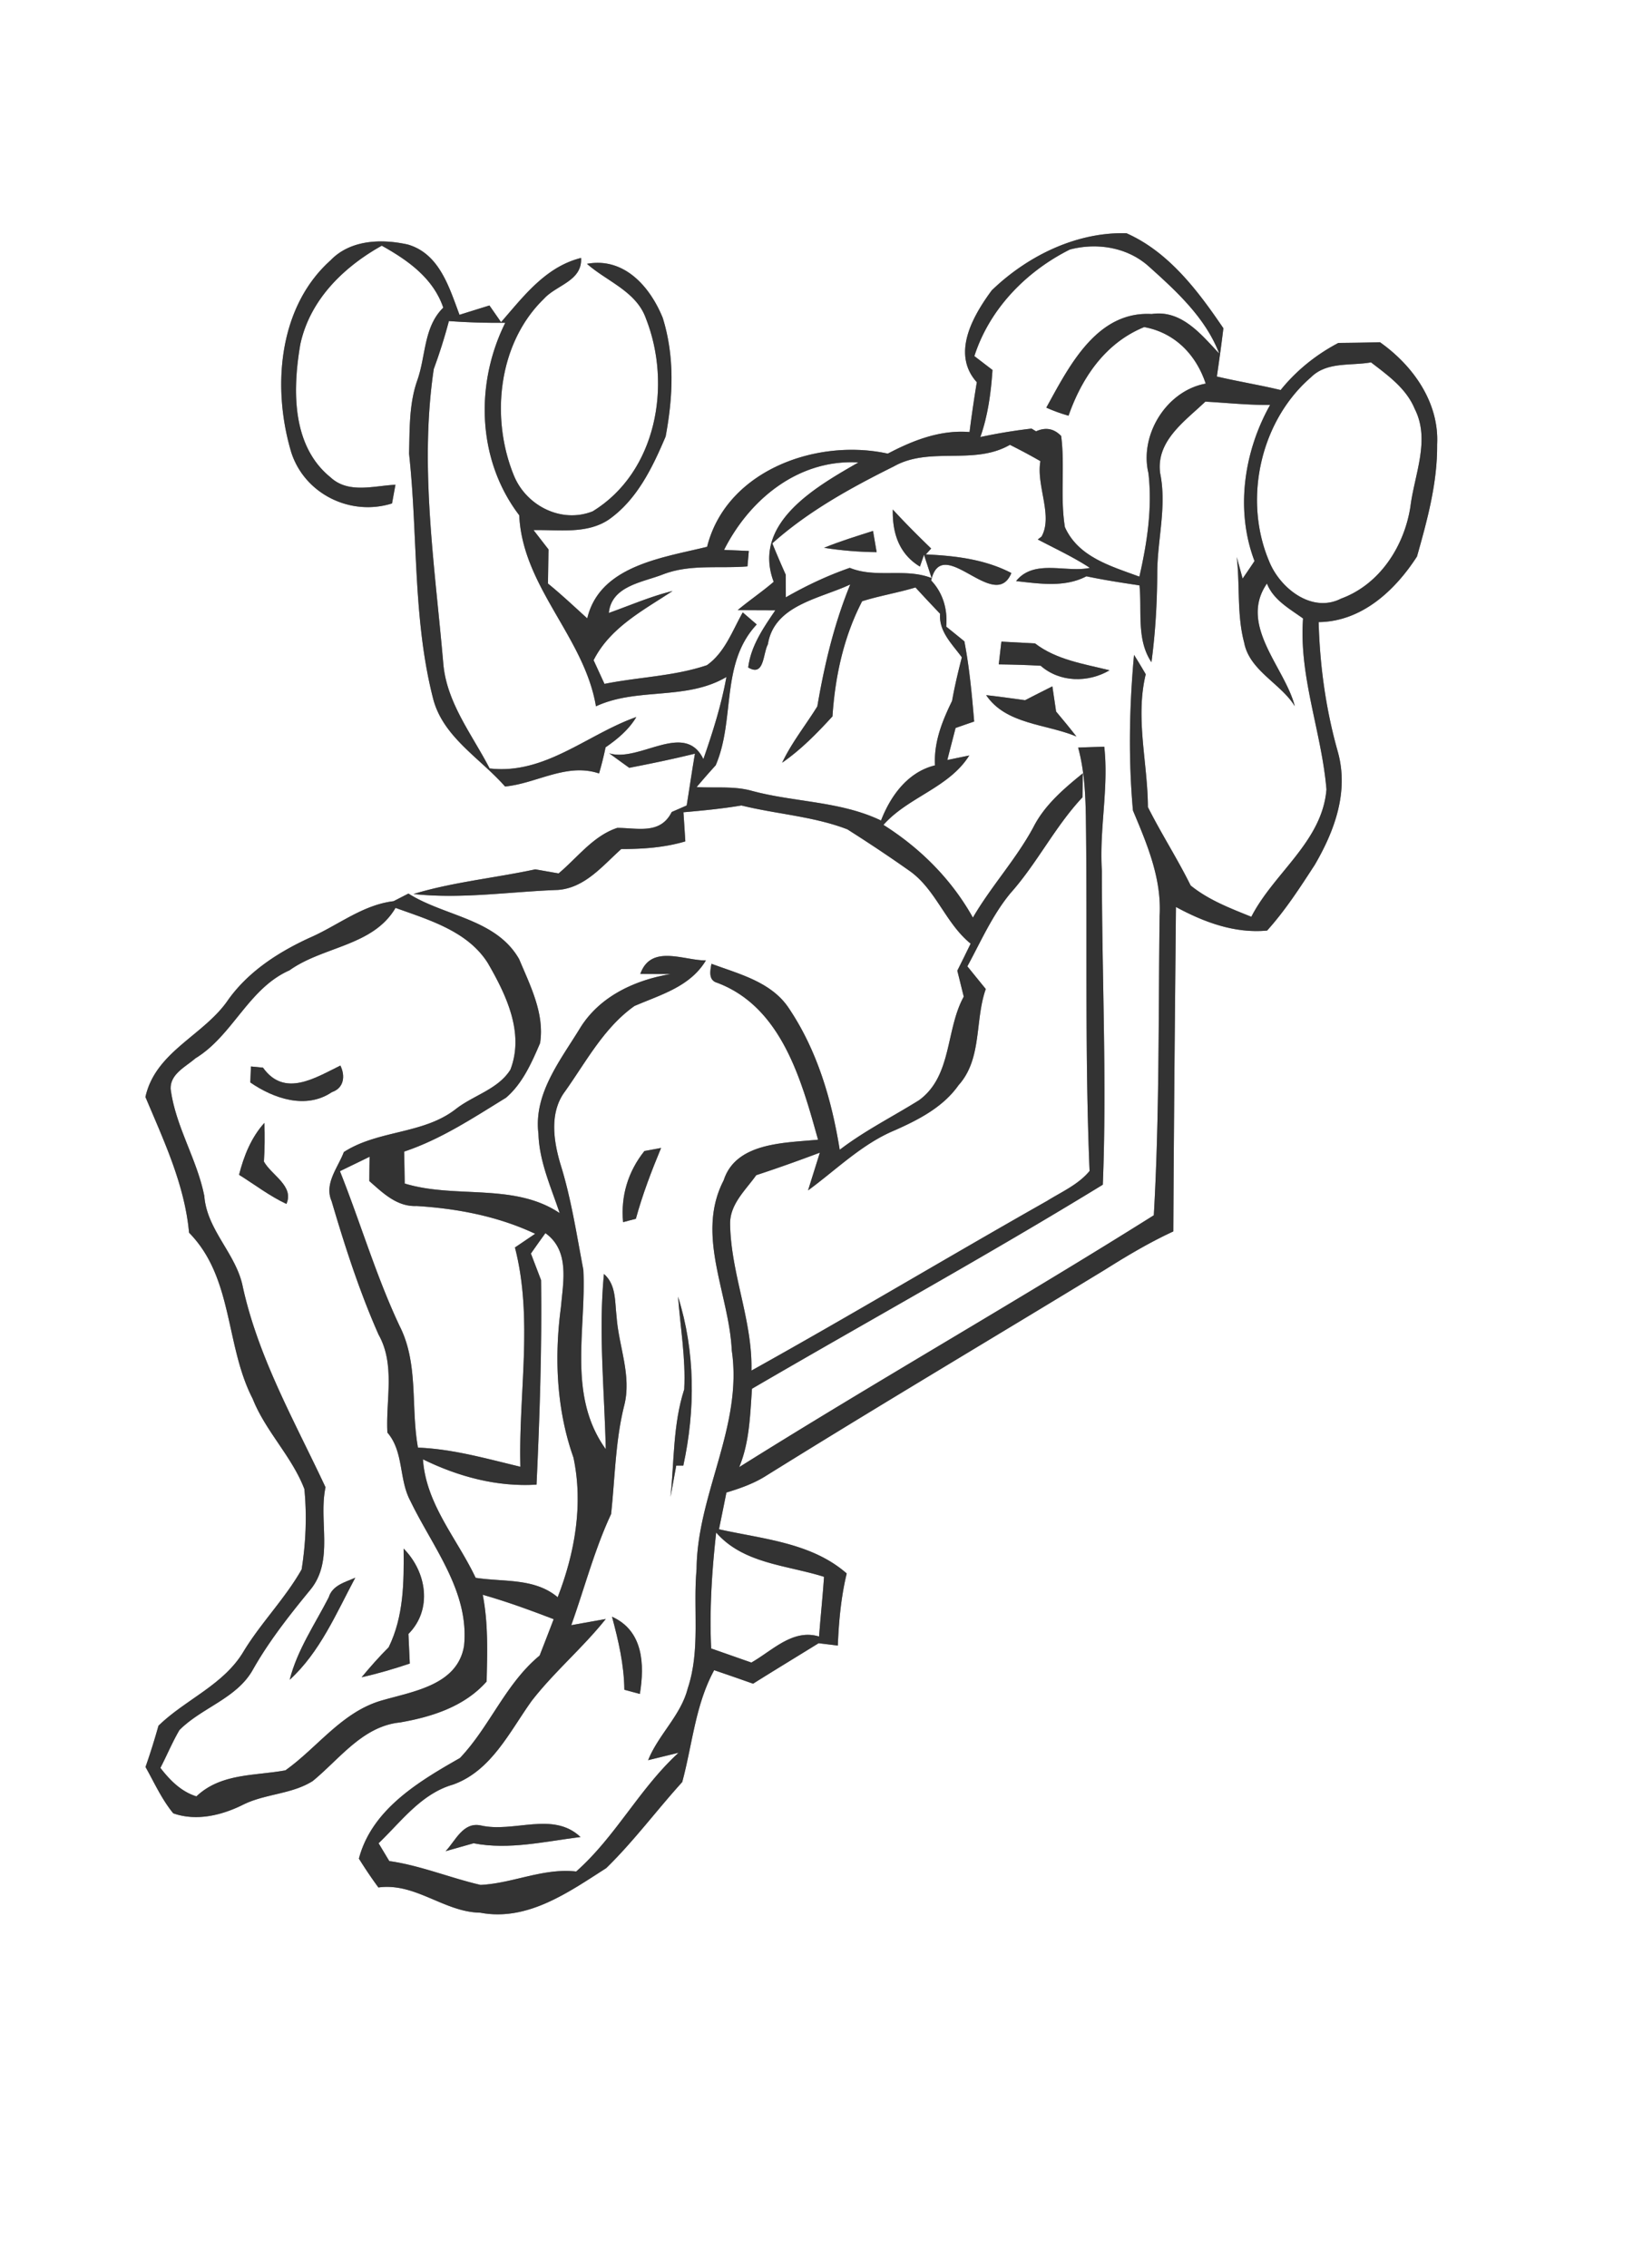 <svg width="240" height="250pt" viewBox="0 0 180 250" xmlns="http://www.w3.org/2000/svg"><rect x="0" y="0" width="180" height="250" fill="#808080" stroke="none"/><g fill="#FFF"><path d="M0 0h180v250H0V0m36.47 28.66c-5.83 5.19-6.49 14.13-4.36 21.22 1.49 4.58 6.53 7.05 11.1 5.61.1-.52.28-1.55.38-2.06-2.39.11-5.18 1.02-7.16-.82-4.3-3.48-4.18-9.69-3.33-14.65 1.05-4.9 4.75-8.52 8.98-10.88 2.87 1.6 5.67 3.57 6.78 6.83-2.17 2.12-1.91 5.3-2.85 7.97-.93 2.61-.85 5.4-.92 8.13.98 8.96.39 18.11 2.63 26.92 1.06 4.29 5.2 6.62 7.95 9.76 3.5-.34 6.77-2.64 10.36-1.44.28-.95.52-1.91.72-2.88 1.32-.91 2.57-1.95 3.39-3.34-5.38 1.89-10.06 6.38-16.17 5.67-1.95-3.78-4.8-7.3-5.12-11.7-.93-10.73-2.63-21.57-1.04-32.32.64-1.74 1.2-3.51 1.67-5.29 2.07.15 4.14.21 6.21.19-3.35 6.74-3.1 15.12 1.54 21.21.37 7.94 7.17 13.4 8.46 21.06 4.57-2.12 9.91-.6 14.38-3.23-.56 3.09-1.51 6.09-2.54 9.05-2.06-4.26-7.06.4-10.38-.64.73.53 1.47 1.07 2.21 1.6 2.43-.47 4.84-.97 7.24-1.56-.33 1.9-.6 3.81-.91 5.71l-1.65.72c-1.25 2.5-3.72 1.76-6 1.75-2.66.88-4.39 3.28-6.47 5.02-.64-.11-1.93-.34-2.57-.45-4.46.96-9.05 1.39-13.43 2.72 5.32.58 10.62-.26 15.93-.45 2.97-.22 4.93-2.67 6.98-4.51 2.38.01 4.77-.16 7.06-.84-.05-.8-.15-2.41-.21-3.21 2.14-.19 4.28-.39 6.39-.75 3.87.96 7.94 1.19 11.68 2.63 2.27 1.44 4.53 2.94 6.74 4.5 3.01 2.05 4.04 5.83 6.85 8.1-.49 1-.97 1.99-1.47 2.98.24.95.47 1.91.71 2.86-2.02 3.67-1.26 8.74-4.93 11.42-2.92 1.82-6 3.36-8.74 5.46-.88-5.47-2.47-10.92-5.58-15.56-1.92-2.94-5.49-3.8-8.56-4.94-.14.78-.37 1.82.65 2.1 7.09 2.68 9.27 10.73 11.1 17.29-3.62.36-9.04.26-10.4 4.47-3.13 6.03.6 12.5.89 18.75 1.24 8.36-3.82 15.86-3.88 24.11-.4 4.37.44 8.9-.97 13.14-.76 2.99-3.23 5.09-4.37 7.92l3.36-.82c-4.3 3.92-6.94 9.25-11.29 13.09-3.63-.41-7 1.31-10.54 1.48-3.38-.78-6.61-2.14-10.06-2.63-.3-.49-.88-1.47-1.18-1.96 2.51-2.41 4.71-5.47 8.21-6.47 4.22-1.51 6.23-5.83 8.67-9.23 2.49-3.21 5.63-5.84 8.16-9.02l-3.8.68c1.46-4.08 2.55-8.31 4.39-12.25.43-3.97.46-7.99 1.43-11.9.88-3.34-.61-6.6-.83-9.91-.2-1.63-.03-3.46-1.39-4.65-.62 6.42.06 12.87.2 19.31-4.26-5.93-2.13-13.13-2.47-19.77-.75-3.92-1.34-7.9-2.55-11.73-.75-2.57-1.19-5.64.53-7.93 2.33-3.28 4.31-7.06 7.66-9.42 2.9-1.25 6.13-2.12 7.87-5.02-2.38.03-6.06-1.84-7.23 1.49.84.01 2.51.01 3.35.01-3.91.66-7.75 2.41-9.93 5.86-2.18 3.59-5.2 7.29-4.65 11.75.09 3.06 1.39 5.89 2.34 8.74-5.04-3.38-11.48-1.55-17.08-3.26-.01-.88-.04-2.64-.06-3.52 4.05-1.35 7.62-3.72 11.23-5.94 1.81-1.55 2.83-3.86 3.75-6.01.52-3.24-1.09-6.36-2.31-9.27-2.55-4.46-8.23-4.7-12.2-7.22-.55.28-1.09.56-1.64.84-3.45.41-6.19 2.72-9.31 4.06-3.4 1.57-6.64 3.66-8.87 6.74-2.65 3.98-8.05 5.72-9.17 10.78 2.03 4.82 4.33 9.68 4.81 14.96 4.9 4.98 3.97 12.42 7.01 18.3 1.42 3.59 4.32 6.35 5.7 9.95.29 2.94.16 5.94-.3 8.86-1.81 3.2-4.45 5.85-6.37 8.99-2.19 3.74-6.41 5.32-9.41 8.24-.43 1.52-.9 3.04-1.43 4.55.97 1.73 1.79 3.57 3.06 5.11 2.59.91 5.42.2 7.79-1 2.42-1.17 5.29-1.11 7.58-2.56 2.98-2.44 5.5-6.04 9.63-6.46 3.51-.61 7.1-1.75 9.54-4.51.07-3.19.19-6.4-.43-9.56 2.65.75 5.24 1.7 7.82 2.69-.51 1.34-1.03 2.68-1.55 4.01-3.76 3.1-5.49 7.83-8.78 11.29-4.55 2.59-9.71 5.66-11.14 11.09.68 1.09 1.39 2.15 2.15 3.18 4.09-.56 7.24 2.72 11.22 2.78 5.21.99 9.75-2.26 13.89-4.91 3.02-2.94 5.55-6.37 8.38-9.49 1.12-4.12 1.43-8.49 3.52-12.33 1.43.49 2.86.98 4.29 1.49 2.4-1.51 4.82-2.97 7.22-4.46.53.06 1.59.19 2.12.26.11-2.67.35-5.34.98-7.95-3.88-3.4-9.24-3.79-14.08-4.87.21-1.01.62-3.04.82-4.05 1.55-.47 3.09-1.01 4.46-1.9 12.32-7.67 24.81-15.07 37.2-22.62 2.46-1.55 4.96-3.04 7.6-4.26.06-11.92.18-23.84.29-35.76 3.08 1.67 6.48 2.94 10.05 2.6 2-2.22 3.62-4.73 5.25-7.24 2.19-3.75 3.76-8.03 2.56-12.41-1.33-4.68-2-9.49-2.13-14.35 4.73-.05 8.42-3.47 10.84-7.23 1.14-4.03 2.26-8.12 2.22-12.35.24-4.63-2.66-8.7-6.3-11.27-1.53.04-3.06.07-4.59.08-2.45 1.29-4.62 3.03-6.36 5.19-2.33-.56-4.7-.94-7.03-1.49.26-1.77.51-3.55.72-5.32-2.8-4.12-6.01-8.4-10.68-10.47-5.53-.16-10.93 2.51-14.85 6.29-2.1 2.84-4.47 7-1.65 10.13-.3 1.82-.57 3.65-.8 5.49-3.22-.26-6.22.91-9.01 2.38-7.84-1.72-17.8 1.85-19.92 10.27-4.87 1.2-11.84 2.07-13.21 7.89-1.43-1.3-2.83-2.62-4.33-3.84l.06-3.76-1.65-2.13c2.76-.06 5.85.47 8.28-1.15 3.13-2.19 4.83-5.75 6.28-9.16.82-4.38 1.02-8.79-.32-13.09-1.38-3.4-4.23-6.71-8.35-5.95 2.21 1.95 5.45 3.04 6.5 6.03 2.88 7.31 1.17 16.93-5.87 21.25-3.43 1.36-7.29-.59-8.67-3.91-2.61-6.33-1.78-14.57 3.27-19.49 1.39-1.56 4.27-1.97 4.12-4.53-3.9.97-6.33 4.22-8.82 7.08l-1.28-1.84c-1.1.34-2.2.68-3.3 1.03-1.13-3.01-2.2-6.71-5.67-7.74-2.86-.65-6.31-.56-8.51 1.7m34.56 98.21c-1.8 2.26-2.62 4.95-2.35 7.84.35-.1 1.06-.28 1.41-.37.73-2.67 1.72-5.26 2.78-7.81-.46.09-1.38.26-1.84.34m3.71 16.05c.25 3.4.86 6.79.68 10.22-1.24 3.83-1.1 7.89-1.51 11.86.16-.87.47-2.6.63-3.46h.78c1.34-6.16 1.32-12.57-.58-18.62m-7.28 35.28c.71 2.64 1.33 5.3 1.36 8.05.43.12 1.28.35 1.71.46.53-3.23.39-6.96-3.07-8.51m-18.34 25.84c.77-.22 2.31-.65 3.08-.87 3.92.76 7.89-.21 11.79-.69-3.06-2.89-7.34-.42-11.02-1.28-1.94-.39-2.77 1.71-3.85 2.84z"/><path d="M107.4 39.25c1.67-5.2 5.7-9.33 10.53-11.75 2.99-.78 6.34-.25 8.68 1.85 3.07 2.75 6.28 5.69 7.78 9.62-1.98-2.1-4.16-4.85-7.44-4.36-6.08-.35-9.13 5.8-11.62 10.32.8.36 1.61.65 2.45.89 1.48-4.22 4.07-8.03 8.34-9.77 3.37.62 5.71 3.02 6.78 6.23-4.32.79-7.33 5.65-6.31 9.89.44 3.82-.15 7.67-1 11.39-3.1-1.15-6.72-2.14-8.21-5.46-.54-3.33.02-6.71-.41-10.04-.78-.82-1.7-1-2.77-.52-.13-.08-.38-.23-.5-.3-1.9.22-3.78.53-5.64.93.84-2.38 1.17-4.89 1.34-7.39-.5-.38-1.5-1.15-2-1.53zM144.53 41.56c1.74-1.72 4.38-1.22 6.59-1.62 1.86 1.43 3.89 2.87 4.82 5.13 1.75 3.43-.05 7.27-.48 10.8-.68 4.35-3.38 8.55-7.64 10.11-3.23 1.65-6.75-1.16-7.93-4.12-2.88-6.79-.99-15.46 4.64-20.3z"/><path d="M127.88 52.16c-.48-3.57 2.74-5.74 4.98-7.89 2.38.13 4.75.39 7.14.36-2.89 5.14-3.85 11.61-1.72 17.21-.43.65-.87 1.29-1.31 1.93l-.65-2.37c.37 3.13 0 6.35.82 9.43.58 3.09 4.06 4.52 5.58 7.01-1.08-4.27-6.24-8.93-3.07-13.52.72 1.82 2.49 2.77 3.98 3.85-.47 6.42 2.05 12.51 2.58 18.84-.46 5.75-5.8 9.2-8.28 14.04-2.33-.94-4.72-1.85-6.69-3.45-1.45-2.94-3.24-5.71-4.71-8.64-.02-4.88-1.41-9.81-.24-14.64-.42-.73-.85-1.44-1.29-2.14-.52 5.69-.63 11.47-.12 17.15 1.56 3.72 3.18 7.5 2.94 11.63-.14 10.99-.01 22.03-.64 32.99-15.08 9.48-30.6 18.29-45.7 27.76 1.14-2.74 1.2-5.72 1.41-8.64 12.88-7.51 25.97-14.71 38.67-22.49.46-11.49-.11-23.05-.1-34.57-.31-4.58.77-9.13.26-13.7-.96.02-1.92.05-2.88.09.67 2.45.8 5 .85 7.53.18 13.05-.13 26.11.41 39.14-1.24 1.5-3.07 2.29-4.69 3.3-10.9 6.17-21.64 12.61-32.58 18.7.13-5.52-2.27-10.68-2.35-16.15-.04-2.19 1.71-3.74 2.88-5.39 2.35-.77 4.69-1.61 7.01-2.48-.32 1.04-.98 3.12-1.3 4.16 3.13-2.29 5.94-5.12 9.57-6.63 2.63-1.17 5.32-2.55 7.02-4.97 2.62-2.91 1.77-7.12 3-10.6-.68-.83-1.35-1.66-2.03-2.5 1.49-2.74 2.75-5.64 4.75-8.06 2.95-3.31 4.9-7.33 7.94-10.57.01-.66.02-1.98.03-2.64-2.08 1.69-4.19 3.48-5.43 5.91-1.9 3.54-4.66 6.52-6.68 9.99-2.35-4.21-5.79-7.65-9.86-10.22 2.74-3.09 7.23-4.08 9.46-7.65l-2.42.5c.3-1.18.61-2.36.91-3.53.51-.18 1.54-.54 2.05-.71-.25-2.96-.52-5.93-1.08-8.84-.5-.41-1.5-1.22-2-1.62.16-1.88-.34-3.7-1.66-5.09 1.21-5.27 7 3.66 8.84-.82-2.93-1.52-6.19-1.9-9.43-2.05l.59-.65c-1.45-1.4-2.87-2.82-4.23-4.3-.06 2.55.67 4.89 2.99 6.29l.45-1.3.84 2.57c-2.92-1.15-6.13.05-9.02-1.13-2.45.85-4.8 1.96-7.05 3.25 0-.62-.01-1.86-.01-2.49-.51-1.14-1.01-2.3-1.48-3.46 3.97-3.55 8.65-6.12 13.39-8.48 3.96-2.24 8.82-.08 12.8-2.38 1.13.57 2.26 1.16 3.36 1.8-.49 2.68 1.42 6.02.12 8.32l-.41.31c1.93 1.02 3.91 1.93 5.74 3.13-2.61.57-6.15-1.02-8.13 1.46 2.57.28 5.35.73 7.75-.53 1.94.41 3.89.71 5.85 1 .29 2.84-.36 5.96 1.32 8.47.44-3.3.63-6.62.64-9.95.03-3.63 1.06-7.26.32-10.88m-37.05 8.22c1.92.3 3.85.46 5.8.48l-.4-2.34c-1.81.58-3.64 1.14-5.4 1.86m19.26 12.85c1.54.02 3.08.06 4.62.15 2.1 1.85 5.24 1.89 7.59.5-2.84-.71-5.83-1.14-8.21-2.96l-3.71-.2c-.1.83-.19 1.67-.29 2.51m-1.39 3.39c2.19 3.25 6.62 3.16 9.95 4.56a86.43 86.43 0 0 0-2.24-2.75c-.1-.7-.31-2.08-.41-2.78-1.01.51-2.01 1.01-3.01 1.53-1.43-.2-2.86-.4-4.29-.56z"/><path d="M79.81 60.61c2.82-5.59 8.21-10.02 14.81-9.64-4.61 2.65-11.78 6.67-9.34 13.16-1.28 1.1-2.68 2.04-3.97 3.12 1.04.01 3.11.01 4.15.02-1.31 1.93-2.69 3.91-2.99 6.3 1.79 1.07 1.61-1.51 2.17-2.55.69-4.35 5.77-5.03 9.08-6.6-1.77 4.32-2.85 8.85-3.63 13.44-1.28 2.07-2.83 3.99-3.88 6.21 2.08-1.44 3.85-3.25 5.55-5.11.29-4.39 1.23-8.76 3.27-12.69 1.93-.61 3.94-.93 5.88-1.52.89.98 1.8 1.94 2.71 2.9-.15 1.97 1.34 3.34 2.4 4.8-.41 1.59-.79 3.19-1.08 4.81-1.09 2.23-2.02 4.56-1.88 7.1-3 .73-4.89 3.35-5.95 6.08-4.46-2.14-9.5-2-14.2-3.26-1.98-.57-4.09-.3-6.12-.43.69-.82 1.39-1.62 2.1-2.4 2.18-5.06.48-11.2 4.52-15.52-.38-.33-1.15-.99-1.54-1.33-1.15 2.03-1.97 4.42-3.95 5.82-3.65 1.23-7.54 1.3-11.29 2.06-.3-.65-.9-1.96-1.2-2.61 1.82-3.61 5.48-5.5 8.71-7.63-2.41.59-4.69 1.59-7.03 2.42.29-2.98 3.71-3.37 5.92-4.23 3-1.18 6.23-.64 9.36-.9.04-.43.11-1.28.15-1.7l-2.73-.12zM31.91 106.95c3.72-2.66 9.2-2.65 11.69-6.88 3.69 1.33 7.95 2.56 10.17 6.08 2.02 3.49 4.05 7.69 2.49 11.75-1.34 2.15-4.06 2.82-5.99 4.32-3.6 2.83-8.55 2.3-12.37 4.76-.65 1.73-2.19 3.47-1.35 5.41 1.47 4.99 3.07 9.96 5.18 14.72 1.86 3.3.78 7.2.97 10.79 1.83 2.12 1.25 5.16 2.53 7.53 2.45 5.09 6.53 9.98 5.92 15.98-.72 4.35-5.65 5.02-9.11 6.03-4.36 1.27-7.04 5.17-10.58 7.69-3.38.62-7.1.3-9.81 2.87-1.68-.52-2.92-1.78-3.97-3.14.72-1.38 1.31-2.83 2.1-4.17 2.49-2.51 6.36-3.48 8.13-6.72 1.79-3.15 4.03-5.98 6.32-8.77 2.61-3.21.86-7.56 1.65-11.27-3.37-7.21-7.38-14.21-9.11-22.06-.71-3.67-3.96-6.25-4.25-10.04-.8-4.07-3.17-7.65-3.71-11.79-.07-1.67 1.66-2.45 2.73-3.39 4.13-2.51 5.82-7.69 10.37-9.7m-4.25 10.6c-.02.44-.05 1.32-.07 1.76 2.58 1.78 6.14 3 8.99 1.07 1.34-.45 1.5-1.79.94-2.93-2.76 1.34-6.16 3.56-8.53.23-.33-.04-1-.1-1.33-.13m-1.31 11.94c1.73 1.08 3.36 2.34 5.22 3.21.88-1.97-1.64-3.16-2.48-4.67.09-1.42.11-2.84.05-4.26-1.46 1.62-2.26 3.64-2.79 5.72m18.14 41.2c.04 3.7.02 7.47-1.65 10.88-1.05 1.04-2.03 2.16-2.98 3.3 1.79-.4 3.56-.92 5.31-1.51-.04-.81-.11-2.45-.15-3.26 2.69-2.71 2-6.86-.53-9.41m-8.26 5.38c-1.53 2.98-3.47 5.8-4.3 9.08 3.34-3.04 5.14-7.34 7.23-11.25-1.13.5-2.52.83-2.93 2.17z"/><path d="M37.47 129.09c.82-.4 2.45-1.19 3.27-1.59-.01.67-.03 2.01-.03 2.68 1.5 1.32 3.05 2.85 5.22 2.75 4.5.28 8.96 1.13 13.06 3.06-.74.5-1.48 1-2.23 1.51 2.03 7.86.38 16.13.6 24.17-3.73-.89-7.43-1.96-11.29-2.11-.81-4.46.1-9.25-2.03-13.42-2.6-5.52-4.31-11.39-6.57-17.05z"/><path d="M58.52 138.17c.53-.76 1.06-1.51 1.6-2.25 2.69 1.93 1.96 5.33 1.71 8.14-.74 5.54-.5 11.29 1.38 16.6 1.1 5.16.15 10.52-1.74 15.39-2.55-2.15-5.97-1.66-9.04-2.14-2.04-4.32-5.47-8.08-5.81-13.06 3.9 1.91 8.15 3.06 12.52 2.79.35-7.51.6-15.03.5-22.54l-1.12-2.93zM78.39 181.7c-.2-4.27.08-8.54.55-12.78 3 3.45 7.82 3.59 11.89 4.88-.15 2.2-.38 4.38-.55 6.58-2.9-.88-5.16 1.57-7.46 2.87-1.48-.51-2.95-1.04-4.43-1.55z"/></g><g fill="#333"><path d="M36.47 28.66c2.2-2.26 5.65-2.35 8.51-1.7 3.47 1.03 4.54 4.73 5.67 7.74 1.1-.35 2.2-.69 3.3-1.03l1.28 1.84c2.49-2.86 4.92-6.11 8.82-7.08.15 2.56-2.73 2.97-4.12 4.53-5.05 4.92-5.88 13.16-3.27 19.49 1.38 3.32 5.24 5.27 8.67 3.91 7.04-4.32 8.75-13.94 5.87-21.25-1.05-2.99-4.29-4.08-6.5-6.03 4.12-.76 6.97 2.55 8.35 5.95 1.34 4.3 1.14 8.71.32 13.09-1.45 3.41-3.15 6.97-6.28 9.16-2.43 1.62-5.52 1.09-8.28 1.15l1.65 2.13-.06 3.76c1.5 1.22 2.9 2.54 4.33 3.84 1.37-5.82 8.34-6.69 13.21-7.89C80.06 51.85 90.02 48.28 97.86 50c2.79-1.47 5.79-2.64 9.01-2.38.23-1.84.5-3.67.8-5.49-2.82-3.13-.45-7.29 1.65-10.13 3.92-3.78 9.32-6.45 14.85-6.29 4.67 2.07 7.88 6.35 10.68 10.47a193.9 193.9 0 0 1-.72 5.32c2.33.55 4.7.93 7.03 1.49 1.74-2.16 3.91-3.9 6.36-5.19 1.53-.01 3.06-.04 4.59-.08 3.64 2.57 6.54 6.64 6.3 11.27.04 4.23-1.08 8.32-2.22 12.35-2.42 3.76-6.11 7.18-10.84 7.23.13 4.86.8 9.67 2.13 14.35 1.2 4.38-.37 8.66-2.56 12.41-1.63 2.51-3.25 5.02-5.25 7.24-3.57.34-6.97-.93-10.05-2.6-.11 11.92-.23 23.84-.29 35.76-2.64 1.22-5.14 2.71-7.6 4.26-12.39 7.55-24.88 14.95-37.2 22.62-1.37.89-2.91 1.43-4.46 1.9-.2 1.01-.61 3.04-.82 4.05 4.84 1.08 10.2 1.47 14.08 4.87-.63 2.61-.87 5.28-.98 7.95-.53-.07-1.59-.2-2.12-.26-2.4 1.49-4.82 2.95-7.22 4.46-1.43-.51-2.86-1-4.29-1.49-2.09 3.84-2.4 8.21-3.52 12.33-2.83 3.12-5.36 6.55-8.38 9.49-4.14 2.65-8.68 5.9-13.89 4.91-3.98-.06-7.13-3.34-11.22-2.78-.76-1.03-1.47-2.09-2.15-3.18 1.43-5.43 6.59-8.5 11.14-11.09 3.29-3.46 5.02-8.19 8.78-11.29.52-1.33 1.04-2.67 1.55-4.01-2.58-.99-5.17-1.94-7.82-2.69.62 3.16.5 6.37.43 9.56-2.44 2.76-6.03 3.9-9.54 4.51-4.13.42-6.65 4.02-9.63 6.46-2.29 1.45-5.16 1.39-7.58 2.56-2.37 1.2-5.2 1.91-7.79 1-1.27-1.54-2.09-3.38-3.06-5.11.53-1.51 1-3.03 1.43-4.55 3-2.92 7.22-4.5 9.41-8.24 1.92-3.14 4.56-5.79 6.37-8.99.46-2.92.59-5.92.3-8.86-1.38-3.6-4.28-6.36-5.7-9.95-3.04-5.88-2.11-13.32-7.01-18.3-.48-5.28-2.78-10.14-4.81-14.96 1.12-5.06 6.52-6.8 9.17-10.78 2.23-3.08 5.47-5.17 8.87-6.74 3.12-1.34 5.86-3.65 9.31-4.06.55-.28 1.09-.56 1.64-.84 3.97 2.52 9.65 2.76 12.2 7.22 1.22 2.91 2.83 6.03 2.31 9.27-.92 2.15-1.94 4.46-3.75 6.01-3.61 2.22-7.18 4.59-11.23 5.94.02.88.05 2.64.06 3.52 5.6 1.71 12.04-.12 17.08 3.26-.95-2.85-2.25-5.68-2.34-8.74-.55-4.46 2.47-8.16 4.65-11.75 2.18-3.45 6.02-5.2 9.93-5.86-.84 0-2.51 0-3.35-.01 1.17-3.33 4.85-1.46 7.23-1.49-1.74 2.9-4.97 3.77-7.87 5.02-3.35 2.36-5.33 6.14-7.66 9.42-1.72 2.29-1.28 5.36-.53 7.93 1.21 3.83 1.8 7.81 2.55 11.73.34 6.64-1.79 13.84 2.47 19.77-.14-6.44-.82-12.89-.2-19.31 1.36 1.19 1.19 3.02 1.39 4.65.22 3.31 1.71 6.57.83 9.91-.97 3.91-1 7.93-1.43 11.9-1.84 3.94-2.93 8.17-4.39 12.25l3.8-.68c-2.53 3.18-5.67 5.81-8.16 9.02-2.44 3.4-4.45 7.72-8.67 9.23-3.5 1-5.7 4.06-8.21 6.47.3.49.88 1.47 1.18 1.96 3.45.49 6.68 1.85 10.06 2.63 3.54-.17 6.91-1.89 10.54-1.48 4.35-3.84 6.99-9.17 11.29-13.09l-3.36.82c1.14-2.83 3.61-4.93 4.37-7.92 1.41-4.24.57-8.77.97-13.14.06-8.25 5.12-15.75 3.88-24.11-.29-6.25-4.02-12.72-.89-18.75 1.36-4.21 6.78-4.11 10.4-4.47-1.83-6.56-4.01-14.61-11.1-17.29-1.02-.28-.79-1.32-.65-2.1 3.07 1.14 6.64 2 8.56 4.94 3.11 4.64 4.7 10.09 5.58 15.56 2.74-2.1 5.82-3.64 8.74-5.46 3.67-2.68 2.91-7.75 4.93-11.42-.24-.95-.47-1.91-.71-2.86.5-.99.98-1.98 1.47-2.98-2.81-2.27-3.84-6.05-6.85-8.1-2.21-1.56-4.47-3.06-6.74-4.5-3.74-1.44-7.81-1.67-11.68-2.63-2.11.36-4.25.56-6.39.75.06.8.16 2.41.21 3.21-2.29.68-4.68.85-7.06.84-2.05 1.84-4.01 4.29-6.98 4.51-5.31.19-10.61 1.03-15.93.45 4.38-1.33 8.97-1.76 13.43-2.72.64.11 1.93.34 2.57.45 2.08-1.74 3.81-4.14 6.47-5.02 2.28.01 4.75.75 6-1.75l1.65-.72c.31-1.9.58-3.81.91-5.71-2.4.59-4.81 1.09-7.24 1.56-.74-.53-1.48-1.07-2.21-1.6 3.32 1.04 8.32-3.62 10.38.64 1.03-2.96 1.98-5.96 2.54-9.05-4.47 2.63-9.81 1.11-14.38 3.23-1.29-7.66-8.09-13.12-8.46-21.06-4.64-6.09-4.89-14.47-1.54-21.21-2.07.02-4.14-.04-6.21-.19-.47 1.78-1.03 3.55-1.67 5.29-1.59 10.75.11 21.59 1.04 32.32.32 4.4 3.17 7.92 5.12 11.7 6.11.71 10.79-3.78 16.17-5.67-.82 1.39-2.07 2.43-3.39 3.34-.2.97-.44 1.93-.72 2.88-3.59-1.2-6.86 1.1-10.36 1.44-2.75-3.14-6.89-5.47-7.95-9.76-2.24-8.81-1.65-17.96-2.63-26.92.07-2.73-.01-5.52.92-8.13.94-2.67.68-5.85 2.85-7.97-1.11-3.26-3.91-5.23-6.78-6.83-4.23 2.36-7.93 5.98-8.98 10.88-.85 4.96-.97 11.17 3.33 14.65 1.98 1.84 4.77.93 7.16.82-.1.51-.28 1.54-.38 2.06-4.57 1.44-9.61-1.03-11.1-5.61-2.13-7.09-1.47-16.03 4.36-21.22m70.93 10.59c.5.38 1.5 1.15 2 1.53-.17 2.5-.5 5.01-1.34 7.39 1.86-.4 3.74-.71 5.64-.93.12.07.37.22.5.3 1.07-.48 1.99-.3 2.77.52.43 3.33-.13 6.71.41 10.04 1.49 3.32 5.11 4.31 8.21 5.46.85-3.72 1.44-7.57 1-11.39-1.02-4.24 1.99-9.1 6.31-9.89-1.07-3.21-3.41-5.61-6.78-6.23-4.27 1.74-6.86 5.55-8.34 9.77-.84-.24-1.65-.53-2.45-.89 2.49-4.52 5.54-10.67 11.62-10.32 3.28-.49 5.46 2.26 7.44 4.36-1.5-3.93-4.71-6.87-7.78-9.62-2.34-2.1-5.69-2.63-8.68-1.85-4.83 2.42-8.86 6.55-10.53 11.75m37.13 2.31c-5.63 4.84-7.52 13.51-4.64 20.3 1.18 2.96 4.7 5.77 7.93 4.12 4.26-1.56 6.96-5.76 7.64-10.11.43-3.53 2.23-7.37.48-10.8-.93-2.26-2.96-3.7-4.82-5.13-2.21.4-4.85-.1-6.59 1.62m-16.65 10.6c.74 3.62-.29 7.25-.32 10.88-.01 3.33-.2 6.65-.64 9.95-1.68-2.51-1.03-5.63-1.32-8.47-1.96-.29-3.91-.59-5.85-1-2.4 1.26-5.18.81-7.75.53 1.98-2.48 5.52-.89 8.13-1.46-1.83-1.2-3.81-2.11-5.74-3.13l.41-.31c1.3-2.3-.61-5.64-.12-8.32a63.85 63.85 0 0 0-3.36-1.8c-3.98 2.3-8.84.14-12.8 2.38-4.74 2.36-9.42 4.93-13.39 8.48.47 1.16.97 2.32 1.48 3.46 0 .63.01 1.87.01 2.49 2.25-1.29 4.6-2.4 7.05-3.25 2.89 1.18 6.1-.02 9.02 1.13l-.84-2.57-.45 1.3c-2.32-1.4-3.05-3.74-2.99-6.29 1.36 1.48 2.78 2.9 4.23 4.3l-.59.65c3.24.15 6.5.53 9.43 2.05-1.84 4.48-7.63-4.45-8.84.82 1.32 1.39 1.82 3.21 1.66 5.09.5.4 1.5 1.21 2 1.62.56 2.91.83 5.88 1.08 8.84-.51.17-1.54.53-2.05.71-.3 1.17-.61 2.35-.91 3.53l2.42-.5c-2.23 3.57-6.72 4.56-9.46 7.65 4.07 2.57 7.51 6.01 9.86 10.22 2.02-3.47 4.78-6.45 6.68-9.99 1.24-2.43 3.35-4.22 5.43-5.91-.01.66-.02 1.98-.03 2.64-3.04 3.24-4.99 7.26-7.94 10.57-2 2.42-3.26 5.32-4.75 8.06.68.84 1.35 1.67 2.03 2.5-1.23 3.48-.38 7.69-3 10.6-1.7 2.42-4.39 3.8-7.02 4.97-3.63 1.51-6.44 4.34-9.57 6.63.32-1.04.98-3.12 1.3-4.16-2.32.87-4.66 1.71-7.01 2.48-1.17 1.65-2.92 3.2-2.88 5.39.08 5.47 2.48 10.63 2.35 16.15 10.94-6.09 21.68-12.53 32.58-18.7 1.62-1.01 3.45-1.8 4.69-3.3-.54-13.03-.23-26.09-.41-39.14-.05-2.53-.18-5.08-.85-7.53.96-.04 1.92-.07 2.88-.09.51 4.57-.57 9.12-.26 13.7-.01 11.52.56 23.08.1 34.57-12.7 7.78-25.79 14.98-38.67 22.49-.21 2.92-.27 5.9-1.41 8.64 15.1-9.47 30.62-18.28 45.7-27.76.63-10.96.5-22 .64-32.99.24-4.13-1.38-7.91-2.94-11.63-.51-5.68-.4-11.46.12-17.15.44.7.87 1.41 1.29 2.14-1.17 4.83.22 9.76.24 14.64 1.47 2.93 3.26 5.7 4.71 8.64 1.97 1.6 4.36 2.51 6.69 3.45 2.48-4.84 7.82-8.29 8.28-14.04-.53-6.33-3.05-12.42-2.58-18.84-1.49-1.08-3.26-2.03-3.98-3.85-3.17 4.59 1.99 9.25 3.07 13.52-1.52-2.49-5-3.92-5.58-7.01-.82-3.08-.45-6.3-.82-9.43l.65 2.37c.44-.64.88-1.28 1.31-1.93-2.13-5.6-1.17-12.07 1.72-17.21-2.39.03-4.76-.23-7.14-.36-2.24 2.15-5.46 4.32-4.98 7.89m-48.07 8.45l2.73.12c-.04.42-.11 1.27-.15 1.7-3.13.26-6.36-.28-9.36.9-2.21.86-5.63 1.25-5.92 4.23 2.34-.83 4.62-1.83 7.03-2.42-3.23 2.13-6.89 4.02-8.71 7.63.3.65.9 1.96 1.2 2.61 3.75-.76 7.64-.83 11.29-2.06 1.98-1.4 2.8-3.79 3.95-5.82.39.34 1.16 1 1.54 1.33-4.04 4.32-2.34 10.46-4.52 15.52-.71.78-1.41 1.58-2.1 2.4 2.03.13 4.14-.14 6.12.43 4.7 1.26 9.74 1.12 14.2 3.26 1.06-2.73 2.95-5.35 5.95-6.08-.14-2.54.79-4.87 1.88-7.1.29-1.62.67-3.22 1.08-4.81-1.06-1.46-2.55-2.83-2.4-4.8-.91-.96-1.82-1.92-2.71-2.9-1.94.59-3.95.91-5.88 1.52-2.04 3.93-2.98 8.3-3.27 12.69-1.7 1.86-3.47 3.67-5.55 5.11 1.05-2.22 2.6-4.14 3.88-6.21.78-4.59 1.86-9.12 3.63-13.44-3.31 1.57-8.39 2.25-9.08 6.6-.56 1.04-.38 3.62-2.17 2.55.3-2.39 1.68-4.37 2.99-6.3-1.04-.01-3.11-.01-4.15-.02 1.29-1.08 2.69-2.02 3.97-3.12-2.44-6.49 4.73-10.51 9.34-13.16-6.6-.38-11.99 4.05-14.81 9.64m-47.9 46.34c-4.55 2.01-6.24 7.19-10.37 9.7-1.07.94-2.8 1.72-2.73 3.39.54 4.14 2.91 7.72 3.71 11.79.29 3.79 3.54 6.37 4.25 10.04 1.73 7.85 5.74 14.85 9.11 22.06-.79 3.71.96 8.06-1.65 11.27-2.29 2.79-4.53 5.62-6.32 8.77-1.77 3.24-5.64 4.21-8.13 6.72-.79 1.34-1.38 2.79-2.1 4.17 1.05 1.36 2.29 2.62 3.97 3.14 2.71-2.57 6.43-2.25 9.81-2.87 3.54-2.52 6.22-6.42 10.58-7.69 3.46-1.01 8.39-1.68 9.11-6.03.61-6-3.47-10.89-5.92-15.98-1.28-2.37-.7-5.41-2.53-7.53-.19-3.59.89-7.49-.97-10.79-2.11-4.76-3.71-9.73-5.18-14.72-.84-1.94.7-3.68 1.35-5.41 3.82-2.46 8.77-1.93 12.37-4.76 1.93-1.5 4.65-2.17 5.99-4.32 1.56-4.06-.47-8.26-2.49-11.75-2.22-3.52-6.48-4.75-10.17-6.08-2.49 4.23-7.97 4.22-11.69 6.88m5.56 22.14c2.26 5.66 3.97 11.53 6.57 17.05 2.13 4.17 1.22 8.96 2.03 13.42 3.86.15 7.56 1.22 11.29 2.11-.22-8.04 1.43-16.31-.6-24.17.75-.51 1.49-1.01 2.23-1.51-4.1-1.93-8.56-2.78-13.06-3.06-2.17.1-3.72-1.43-5.22-2.75 0-.67.02-2.01.03-2.68-.82.4-2.45 1.19-3.27 1.59m21.05 9.08l1.12 2.93c.1 7.51-.15 15.03-.5 22.54-4.37.27-8.62-.88-12.52-2.79.34 4.98 3.77 8.74 5.81 13.06 3.07.48 6.49-.01 9.04 2.14 1.89-4.87 2.84-10.23 1.74-15.39-1.88-5.31-2.12-11.06-1.38-16.6.25-2.81.98-6.21-1.71-8.14-.54.74-1.07 1.49-1.6 2.25m19.87 43.53c1.48.51 2.95 1.04 4.43 1.55 2.3-1.3 4.56-3.75 7.46-2.87.17-2.2.4-4.38.55-6.58-4.07-1.29-8.89-1.43-11.89-4.88-.47 4.24-.75 8.51-.55 12.78z"/><path d="M90.83 60.38c1.76-.72 3.59-1.28 5.4-1.86l.4 2.34c-1.95-.02-3.88-.18-5.8-.48zM110.09 73.23c.1-.84.19-1.68.29-2.51l3.71.2c2.38 1.82 5.37 2.25 8.21 2.96-2.35 1.39-5.49 1.35-7.59-.5-1.54-.09-3.08-.13-4.62-.15zM108.7 76.62c1.43.16 2.86.36 4.29.56 1-.52 2-1.02 3.01-1.53.1.7.31 2.08.41 2.78.76.9 1.51 1.81 2.24 2.75-3.33-1.4-7.76-1.31-9.95-4.56zM27.66 117.55c.33.03 1 .09 1.33.13 2.37 3.33 5.77 1.11 8.53-.23.56 1.14.4 2.48-.94 2.93-2.85 1.93-6.41.71-8.99-1.07.02-.44.05-1.32.07-1.76zM26.35 129.49c.53-2.08 1.33-4.1 2.79-5.72.06 1.42.04 2.84-.05 4.26.84 1.51 3.36 2.7 2.48 4.67-1.86-.87-3.49-2.13-5.22-3.21zM71.03 126.87c.46-.08 1.38-.25 1.84-.34-1.06 2.55-2.05 5.14-2.78 7.81-.35.09-1.06.27-1.41.37-.27-2.89.55-5.58 2.35-7.84zM74.74 142.92c1.9 6.05 1.92 12.46.58 18.62h-.78c-.16.86-.47 2.59-.63 3.46.41-3.97.27-8.03 1.51-11.86.18-3.43-.43-6.82-.68-10.22zM44.49 170.69c2.53 2.55 3.22 6.7.53 9.41.04.81.11 2.45.15 3.26-1.75.59-3.52 1.11-5.31 1.51.95-1.14 1.93-2.26 2.98-3.3 1.67-3.41 1.69-7.18 1.65-10.88zM36.23 176.07c.41-1.34 1.8-1.67 2.93-2.17-2.09 3.91-3.89 8.21-7.23 11.25.83-3.28 2.77-6.1 4.3-9.08zM67.46 178.2c3.46 1.55 3.6 5.28 3.07 8.51-.43-.11-1.28-.34-1.71-.46-.03-2.75-.65-5.41-1.36-8.05zM49.12 204.04c1.08-1.13 1.91-3.23 3.85-2.84 3.68.86 7.96-1.61 11.02 1.28-3.9.48-7.87 1.45-11.79.69-.77.22-2.31.65-3.08.87z"/></g></svg>